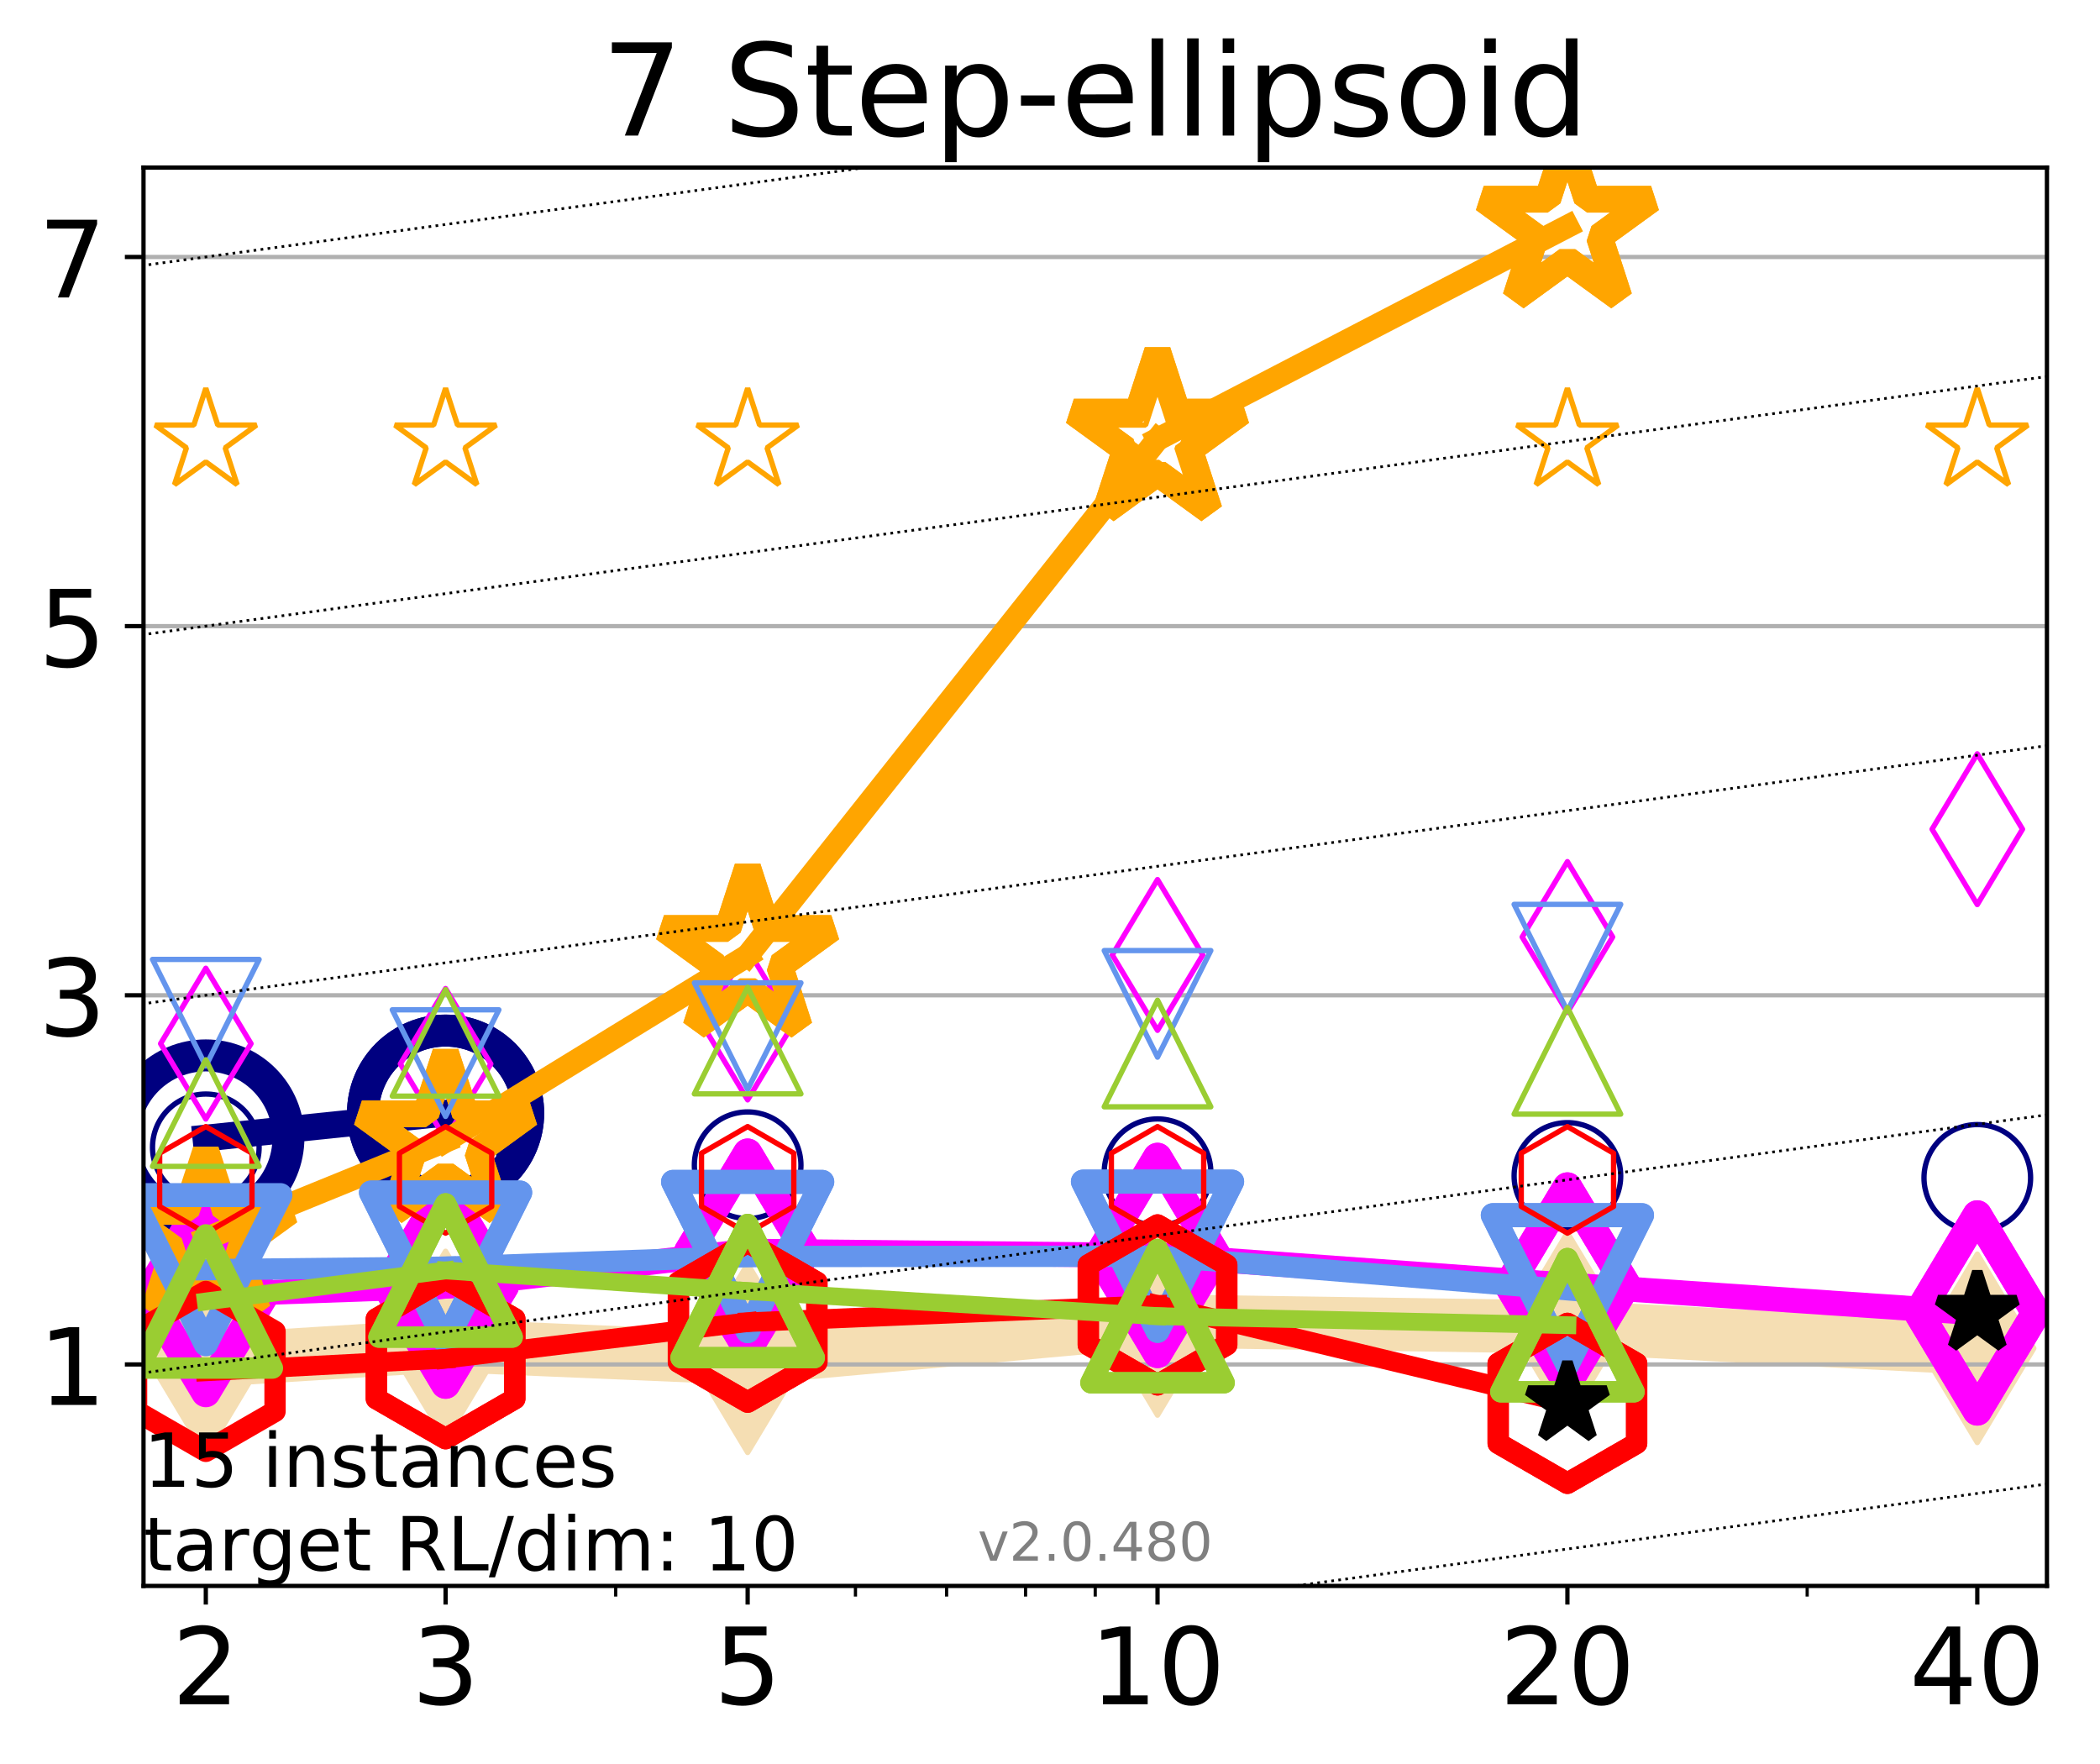 <?xml version="1.0" encoding="utf-8" standalone="no"?>
<!DOCTYPE svg PUBLIC "-//W3C//DTD SVG 1.1//EN"
  "http://www.w3.org/Graphics/SVG/1.1/DTD/svg11.dtd">
<!-- Created with matplotlib (http://matplotlib.org/) -->
<svg height="331pt" version="1.1" viewBox="0 0 394 331" width="394pt" xmlns="http://www.w3.org/2000/svg" xmlns:xlink="http://www.w3.org/1999/xlink">
 <defs>
  <style type="text/css">
*{stroke-linecap:butt;stroke-linejoin:round;}
  </style>
 </defs>
 <g id="figure_1">
  <g id="patch_1">
   <path d="M 0 331.104 
L 394.745 331.104 
L 394.745 0 
L 0 0 
z
" style="fill:#ffffff;"/>
  </g>
  <g id="axes_1">
   <g id="patch_2">
    <path d="M 26.925 297.548 
L 384.045 297.548 
L 384.045 31.436 
L 26.925 31.436 
z
" style="fill:#ffffff;"/>
   </g>
   <g id="line2d_1">
    <path clip-path="url(#p81e23d739d)" d="M 38.614 255.258 
L 83.599 252.437 
L 140.273 254.835 
L 217.174 247.836 
L 294.076 248.971 
L 370.977 252.971 
" style="fill:none;stroke:#f5deb3;stroke-linecap:square;stroke-width:10;"/>
    <defs>
     <path d="M -0 17.678 
L 10.607 0 
L 0 -17.678 
L -10.607 -0 
z
" id="mc9dc0ecfc2" style="stroke:#f5deb3;stroke-linejoin:miter;"/>
    </defs>
    <g clip-path="url(#p81e23d739d)">
     <use style="fill:#f5deb3;stroke:#f5deb3;stroke-linejoin:miter;" x="38.614" xlink:href="#mc9dc0ecfc2" y="255.258"/>
     <use style="fill:#f5deb3;stroke:#f5deb3;stroke-linejoin:miter;" x="83.599" xlink:href="#mc9dc0ecfc2" y="252.437"/>
     <use style="fill:#f5deb3;stroke:#f5deb3;stroke-linejoin:miter;" x="140.273" xlink:href="#mc9dc0ecfc2" y="254.835"/>
     <use style="fill:#f5deb3;stroke:#f5deb3;stroke-linejoin:miter;" x="217.174" xlink:href="#mc9dc0ecfc2" y="247.836"/>
     <use style="fill:#f5deb3;stroke:#f5deb3;stroke-linejoin:miter;" x="294.076" xlink:href="#mc9dc0ecfc2" y="248.971"/>
     <use style="fill:#f5deb3;stroke:#f5deb3;stroke-linejoin:miter;" x="370.977" xlink:href="#mc9dc0ecfc2" y="252.971"/>
    </g>
   </g>
   <g id="matplotlib.axis_1">
    <g id="xtick_1">
     <g id="line2d_2">
      <defs>
       <path d="M 0 0 
L 0 3.5 
" id="me075f40a88" style="stroke:#000000;stroke-width:0.8;"/>
      </defs>
      <g>
       <use style="stroke:#000000;stroke-width:0.8;" x="38.614" xlink:href="#me075f40a88" y="297.548"/>
      </g>
     </g>
     <g id="text_1">
      <!-- 2 -->
      <defs>
       <path d="M 19.188 8.297 
L 53.609 8.297 
L 53.609 0 
L 7.328 0 
L 7.328 8.297 
Q 12.938 14.109 22.625 23.891 
Q 32.328 33.688 34.812 36.531 
Q 39.547 41.844 41.422 45.531 
Q 43.312 49.219 43.312 52.781 
Q 43.312 58.594 39.234 62.25 
Q 35.156 65.922 28.609 65.922 
Q 23.969 65.922 18.812 64.312 
Q 13.672 62.703 7.812 59.422 
L 7.812 69.391 
Q 13.766 71.781 18.938 73 
Q 24.125 74.219 28.422 74.219 
Q 39.75 74.219 46.484 68.547 
Q 53.219 62.891 53.219 53.422 
Q 53.219 48.922 51.531 44.891 
Q 49.859 40.875 45.406 35.406 
Q 44.188 33.984 37.641 27.219 
Q 31.109 20.453 19.188 8.297 
z
" id="DejaVuSans-32"/>
      </defs>
      <g transform="translate(32.252 319.745)scale(0.2 -0.2)">
       <use xlink:href="#DejaVuSans-32"/>
      </g>
     </g>
    </g>
    <g id="xtick_2">
     <g id="line2d_3">
      <g>
       <use style="stroke:#000000;stroke-width:0.8;" x="83.599" xlink:href="#me075f40a88" y="297.548"/>
      </g>
     </g>
     <g id="text_2">
      <!-- 3 -->
      <defs>
       <path d="M 40.578 39.312 
Q 47.656 37.797 51.625 33 
Q 55.609 28.219 55.609 21.188 
Q 55.609 10.406 48.188 4.484 
Q 40.766 -1.422 27.094 -1.422 
Q 22.516 -1.422 17.656 -0.516 
Q 12.797 0.391 7.625 2.203 
L 7.625 11.719 
Q 11.719 9.328 16.594 8.109 
Q 21.484 6.891 26.812 6.891 
Q 36.078 6.891 40.938 10.547 
Q 45.797 14.203 45.797 21.188 
Q 45.797 27.641 41.281 31.266 
Q 36.766 34.906 28.719 34.906 
L 20.219 34.906 
L 20.219 43.016 
L 29.109 43.016 
Q 36.375 43.016 40.234 45.922 
Q 44.094 48.828 44.094 54.297 
Q 44.094 59.906 40.109 62.906 
Q 36.141 65.922 28.719 65.922 
Q 24.656 65.922 20.016 65.031 
Q 15.375 64.156 9.812 62.312 
L 9.812 71.094 
Q 15.438 72.656 20.344 73.438 
Q 25.25 74.219 29.594 74.219 
Q 40.828 74.219 47.359 69.109 
Q 53.906 64.016 53.906 55.328 
Q 53.906 49.266 50.438 45.094 
Q 46.969 40.922 40.578 39.312 
z
" id="DejaVuSans-33"/>
      </defs>
      <g transform="translate(77.236 319.745)scale(0.2 -0.2)">
       <use xlink:href="#DejaVuSans-33"/>
      </g>
     </g>
    </g>
    <g id="xtick_3">
     <g id="line2d_4">
      <g>
       <use style="stroke:#000000;stroke-width:0.8;" x="140.273" xlink:href="#me075f40a88" y="297.548"/>
      </g>
     </g>
     <g id="text_3">
      <!-- 5 -->
      <defs>
       <path d="M 10.797 72.906 
L 49.516 72.906 
L 49.516 64.594 
L 19.828 64.594 
L 19.828 46.734 
Q 21.969 47.469 24.109 47.828 
Q 26.266 48.188 28.422 48.188 
Q 40.625 48.188 47.75 41.5 
Q 54.891 34.812 54.891 23.391 
Q 54.891 11.625 47.562 5.094 
Q 40.234 -1.422 26.906 -1.422 
Q 22.312 -1.422 17.547 -0.641 
Q 12.797 0.141 7.719 1.703 
L 7.719 11.625 
Q 12.109 9.234 16.797 8.062 
Q 21.484 6.891 26.703 6.891 
Q 35.156 6.891 40.078 11.328 
Q 45.016 15.766 45.016 23.391 
Q 45.016 31 40.078 35.438 
Q 35.156 39.891 26.703 39.891 
Q 22.75 39.891 18.812 39.016 
Q 14.891 38.141 10.797 36.281 
z
" id="DejaVuSans-35"/>
      </defs>
      <g transform="translate(133.91 319.745)scale(0.2 -0.2)">
       <use xlink:href="#DejaVuSans-35"/>
      </g>
     </g>
    </g>
    <g id="xtick_4">
     <g id="line2d_5">
      <g>
       <use style="stroke:#000000;stroke-width:0.8;" x="217.174" xlink:href="#me075f40a88" y="297.548"/>
      </g>
     </g>
     <g id="text_4">
      <!-- 10 -->
      <defs>
       <path d="M 12.406 8.297 
L 28.516 8.297 
L 28.516 63.922 
L 10.984 60.406 
L 10.984 69.391 
L 28.422 72.906 
L 38.281 72.906 
L 38.281 8.297 
L 54.391 8.297 
L 54.391 0 
L 12.406 0 
z
" id="DejaVuSans-31"/>
       <path d="M 31.781 66.406 
Q 24.172 66.406 20.328 58.906 
Q 16.5 51.422 16.5 36.375 
Q 16.5 21.391 20.328 13.891 
Q 24.172 6.391 31.781 6.391 
Q 39.453 6.391 43.281 13.891 
Q 47.125 21.391 47.125 36.375 
Q 47.125 51.422 43.281 58.906 
Q 39.453 66.406 31.781 66.406 
z
M 31.781 74.219 
Q 44.047 74.219 50.516 64.516 
Q 56.984 54.828 56.984 36.375 
Q 56.984 17.969 50.516 8.266 
Q 44.047 -1.422 31.781 -1.422 
Q 19.531 -1.422 13.062 8.266 
Q 6.594 17.969 6.594 36.375 
Q 6.594 54.828 13.062 64.516 
Q 19.531 74.219 31.781 74.219 
z
" id="DejaVuSans-30"/>
      </defs>
      <g transform="translate(204.449 319.745)scale(0.2 -0.2)">
       <use xlink:href="#DejaVuSans-31"/>
       <use x="63.623" xlink:href="#DejaVuSans-30"/>
      </g>
     </g>
    </g>
    <g id="xtick_5">
     <g id="line2d_6">
      <g>
       <use style="stroke:#000000;stroke-width:0.8;" x="294.076" xlink:href="#me075f40a88" y="297.548"/>
      </g>
     </g>
     <g id="text_5">
      <!-- 20 -->
      <g transform="translate(281.351 319.745)scale(0.2 -0.2)">
       <use xlink:href="#DejaVuSans-32"/>
       <use x="63.623" xlink:href="#DejaVuSans-30"/>
      </g>
     </g>
    </g>
    <g id="xtick_6">
     <g id="line2d_7">
      <g>
       <use style="stroke:#000000;stroke-width:0.8;" x="370.977" xlink:href="#me075f40a88" y="297.548"/>
      </g>
     </g>
     <g id="text_6">
      <!-- 40 -->
      <defs>
       <path d="M 37.797 64.312 
L 12.891 25.391 
L 37.797 25.391 
z
M 35.203 72.906 
L 47.609 72.906 
L 47.609 25.391 
L 58.016 25.391 
L 58.016 17.188 
L 47.609 17.188 
L 47.609 0 
L 37.797 0 
L 37.797 17.188 
L 4.891 17.188 
L 4.891 26.703 
z
" id="DejaVuSans-34"/>
      </defs>
      <g transform="translate(358.252 319.745)scale(0.2 -0.2)">
       <use xlink:href="#DejaVuSans-34"/>
       <use x="63.623" xlink:href="#DejaVuSans-30"/>
      </g>
     </g>
    </g>
    <g id="xtick_7">
     <g id="line2d_8">
      <defs>
       <path d="M 0 0 
L 0 2 
" id="mb5c02cbd54" style="stroke:#000000;stroke-width:0.6;"/>
      </defs>
      <g>
       <use style="stroke:#000000;stroke-width:0.6;" x="38.614" xlink:href="#mb5c02cbd54" y="297.548"/>
      </g>
     </g>
    </g>
    <g id="xtick_8">
     <g id="line2d_9">
      <g>
       <use style="stroke:#000000;stroke-width:0.6;" x="83.599" xlink:href="#mb5c02cbd54" y="297.548"/>
      </g>
     </g>
    </g>
    <g id="xtick_9">
     <g id="line2d_10">
      <g>
       <use style="stroke:#000000;stroke-width:0.6;" x="115.516" xlink:href="#mb5c02cbd54" y="297.548"/>
      </g>
     </g>
    </g>
    <g id="xtick_10">
     <g id="line2d_11">
      <g>
       <use style="stroke:#000000;stroke-width:0.6;" x="140.273" xlink:href="#mb5c02cbd54" y="297.548"/>
      </g>
     </g>
    </g>
    <g id="xtick_11">
     <g id="line2d_12">
      <g>
       <use style="stroke:#000000;stroke-width:0.6;" x="160.5" xlink:href="#mb5c02cbd54" y="297.548"/>
      </g>
     </g>
    </g>
    <g id="xtick_12">
     <g id="line2d_13">
      <g>
       <use style="stroke:#000000;stroke-width:0.6;" x="177.603" xlink:href="#mb5c02cbd54" y="297.548"/>
      </g>
     </g>
    </g>
    <g id="xtick_13">
     <g id="line2d_14">
      <g>
       <use style="stroke:#000000;stroke-width:0.6;" x="192.417" xlink:href="#mb5c02cbd54" y="297.548"/>
      </g>
     </g>
    </g>
    <g id="xtick_14">
     <g id="line2d_15">
      <g>
       <use style="stroke:#000000;stroke-width:0.6;" x="205.485" xlink:href="#mb5c02cbd54" y="297.548"/>
      </g>
     </g>
    </g>
    <g id="xtick_15">
     <g id="line2d_16">
      <g>
       <use style="stroke:#000000;stroke-width:0.6;" x="294.076" xlink:href="#mb5c02cbd54" y="297.548"/>
      </g>
     </g>
    </g>
    <g id="xtick_16">
     <g id="line2d_17">
      <g>
       <use style="stroke:#000000;stroke-width:0.6;" x="339.06" xlink:href="#mb5c02cbd54" y="297.548"/>
      </g>
     </g>
    </g>
    <g id="xtick_17">
     <g id="line2d_18">
      <g>
       <use style="stroke:#000000;stroke-width:0.6;" x="370.977" xlink:href="#mb5c02cbd54" y="297.548"/>
      </g>
     </g>
    </g>
   </g>
   <g id="matplotlib.axis_2">
    <g id="ytick_1">
     <g id="line2d_19">
      <path clip-path="url(#p81e23d739d)" d="M 26.925 255.992 
L 384.045 255.992 
" style="fill:none;stroke:#b0b0b0;stroke-linecap:square;stroke-width:0.8;"/>
     </g>
     <g id="line2d_20">
      <defs>
       <path d="M 0 0 
L -3.5 0 
" id="me465068700" style="stroke:#000000;stroke-width:0.8;"/>
      </defs>
      <g>
       <use style="stroke:#000000;stroke-width:0.8;" x="26.925" xlink:href="#me465068700" y="255.992"/>
      </g>
     </g>
     <g id="text_7">
      <!-- 1 -->
      <g transform="translate(7.2 263.591)scale(0.2 -0.2)">
       <use xlink:href="#DejaVuSans-31"/>
      </g>
     </g>
    </g>
    <g id="ytick_2">
     <g id="line2d_21">
      <path clip-path="url(#p81e23d739d)" d="M 26.925 186.732 
L 384.045 186.732 
" style="fill:none;stroke:#b0b0b0;stroke-linecap:square;stroke-width:0.8;"/>
     </g>
     <g id="line2d_22">
      <g>
       <use style="stroke:#000000;stroke-width:0.8;" x="26.925" xlink:href="#me465068700" y="186.732"/>
      </g>
     </g>
     <g id="text_8">
      <!-- 3 -->
      <g transform="translate(7.2 194.331)scale(0.2 -0.2)">
       <use xlink:href="#DejaVuSans-33"/>
      </g>
     </g>
    </g>
    <g id="ytick_3">
     <g id="line2d_23">
      <path clip-path="url(#p81e23d739d)" d="M 26.925 117.472 
L 384.045 117.472 
" style="fill:none;stroke:#b0b0b0;stroke-linecap:square;stroke-width:0.8;"/>
     </g>
     <g id="line2d_24">
      <g>
       <use style="stroke:#000000;stroke-width:0.8;" x="26.925" xlink:href="#me465068700" y="117.472"/>
      </g>
     </g>
     <g id="text_9">
      <!-- 5 -->
      <g transform="translate(7.2 125.071)scale(0.2 -0.2)">
       <use xlink:href="#DejaVuSans-35"/>
      </g>
     </g>
    </g>
    <g id="ytick_4">
     <g id="line2d_25">
      <path clip-path="url(#p81e23d739d)" d="M 26.925 48.212 
L 384.045 48.212 
" style="fill:none;stroke:#b0b0b0;stroke-linecap:square;stroke-width:0.8;"/>
     </g>
     <g id="line2d_26">
      <g>
       <use style="stroke:#000000;stroke-width:0.8;" x="26.925" xlink:href="#me465068700" y="48.212"/>
      </g>
     </g>
     <g id="text_10">
      <!-- 7 -->
      <defs>
       <path d="M 8.203 72.906 
L 55.078 72.906 
L 55.078 68.703 
L 28.609 0 
L 18.312 0 
L 43.219 64.594 
L 8.203 64.594 
z
" id="DejaVuSans-37"/>
      </defs>
      <g transform="translate(7.2 55.811)scale(0.2 -0.2)">
       <use xlink:href="#DejaVuSans-37"/>
      </g>
     </g>
    </g>
   </g>
   <g id="line2d_27">
    <path clip-path="url(#p81e23d739d)" d="M 38.614 213.515 
L 83.599 208.857 
" style="fill:none;stroke:#000080;stroke-linecap:square;stroke-width:5;"/>
    <defs>
     <path d="M 0 15.5 
C 4.111 15.5 8.053 13.867 10.96 10.96 
C 13.867 8.053 15.5 4.111 15.5 0 
C 15.5 -4.111 13.867 -8.053 10.96 -10.96 
C 8.053 -13.867 4.111 -15.5 0 -15.5 
C -4.111 -15.5 -8.053 -13.867 -10.96 -10.96 
C -13.867 -8.053 -15.5 -4.111 -15.5 0 
C -15.5 4.111 -13.867 8.053 -10.96 10.96 
C -8.053 13.867 -4.111 15.5 0 15.5 
z
" id="m5c53dce0b3" style="stroke:#000080;stroke-width:6;"/>
    </defs>
    <g clip-path="url(#p81e23d739d)">
     <use style="fill:none;stroke:#000080;stroke-width:6;" x="38.614" xlink:href="#m5c53dce0b3" y="213.515"/>
     <use style="fill:none;stroke:#000080;stroke-width:6;" x="83.599" xlink:href="#m5c53dce0b3" y="208.857"/>
    </g>
   </g>
   <g id="line2d_28">
    <path clip-path="url(#p81e23d739d)" d="M 83.599 208.857 
" style="fill:none;stroke:#000080;stroke-linecap:square;stroke-width:5;"/>
    <g clip-path="url(#p81e23d739d)">
     <use style="fill:none;stroke:#000080;stroke-width:6;" x="83.599" xlink:href="#m5c53dce0b3" y="208.857"/>
    </g>
   </g>
   <g id="line2d_29"/>
   <g id="line2d_30">
    <defs>
     <path d="M 0 10 
C 2.652 10 5.196 8.946 7.071 7.071 
C 8.946 5.196 10 2.652 10 0 
C 10 -2.652 8.946 -5.196 7.071 -7.071 
C 5.196 -8.946 2.652 -10 0 -10 
C -2.652 -10 -5.196 -8.946 -7.071 -7.071 
C -8.946 -5.196 -10 -2.652 -10 0 
C -10 2.652 -8.946 5.196 -7.071 7.071 
C -5.196 8.946 -2.652 10 0 10 
z
" id="mb004b53ef1" style="stroke:#000080;"/>
    </defs>
    <g clip-path="url(#p81e23d739d)">
     <use style="fill:none;stroke:#000080;" x="38.614" xlink:href="#mb004b53ef1" y="215.264"/>
     <use style="fill:none;stroke:#000080;" x="83.599" xlink:href="#mb004b53ef1" y="217.036"/>
     <use style="fill:none;stroke:#000080;" x="140.273" xlink:href="#mb004b53ef1" y="218.62"/>
     <use style="fill:none;stroke:#000080;" x="217.174" xlink:href="#mb004b53ef1" y="219.929"/>
     <use style="fill:none;stroke:#000080;" x="294.076" xlink:href="#mb004b53ef1" y="220.628"/>
     <use style="fill:none;stroke:#000080;" x="370.977" xlink:href="#mb004b53ef1" y="220.991"/>
    </g>
   </g>
   <g id="line2d_31">
    <path clip-path="url(#p81e23d739d)" d="M 38.614 242.888 
L 83.599 241.304 
" style="fill:none;stroke:#ff00ff;stroke-linecap:square;stroke-width:4.667;"/>
    <defs>
     <path d="M -0 18.385 
L 11.031 0 
L 0 -18.385 
L -11.031 -0 
z
" id="m8f44d3359c" style="stroke:#ff00ff;stroke-linejoin:miter;stroke-width:5.5;"/>
    </defs>
    <g clip-path="url(#p81e23d739d)">
     <use style="fill:none;stroke:#ff00ff;stroke-linejoin:miter;stroke-width:5.5;" x="38.614" xlink:href="#m8f44d3359c" y="242.888"/>
     <use style="fill:none;stroke:#ff00ff;stroke-linejoin:miter;stroke-width:5.5;" x="83.599" xlink:href="#m8f44d3359c" y="241.304"/>
    </g>
   </g>
   <g id="line2d_32">
    <path clip-path="url(#p81e23d739d)" d="M 83.599 241.304 
L 140.273 234.742 
" style="fill:none;stroke:#ff00ff;stroke-linecap:square;stroke-width:4.667;"/>
    <g clip-path="url(#p81e23d739d)">
     <use style="fill:none;stroke:#ff00ff;stroke-linejoin:miter;stroke-width:5.5;" x="83.599" xlink:href="#m8f44d3359c" y="241.304"/>
     <use style="fill:none;stroke:#ff00ff;stroke-linejoin:miter;stroke-width:5.5;" x="140.273" xlink:href="#m8f44d3359c" y="234.742"/>
    </g>
   </g>
   <g id="line2d_33">
    <path clip-path="url(#p81e23d739d)" d="M 140.273 234.742 
L 217.174 235.542 
" style="fill:none;stroke:#ff00ff;stroke-linecap:square;stroke-width:4.667;"/>
    <g clip-path="url(#p81e23d739d)">
     <use style="fill:none;stroke:#ff00ff;stroke-linejoin:miter;stroke-width:5.5;" x="140.273" xlink:href="#m8f44d3359c" y="234.742"/>
     <use style="fill:none;stroke:#ff00ff;stroke-linejoin:miter;stroke-width:5.5;" x="217.174" xlink:href="#m8f44d3359c" y="235.542"/>
    </g>
   </g>
   <g id="line2d_34">
    <path clip-path="url(#p81e23d739d)" d="M 217.174 235.542 
L 294.076 241.091 
" style="fill:none;stroke:#ff00ff;stroke-linecap:square;stroke-width:4.667;"/>
    <g clip-path="url(#p81e23d739d)">
     <use style="fill:none;stroke:#ff00ff;stroke-linejoin:miter;stroke-width:5.5;" x="217.174" xlink:href="#m8f44d3359c" y="235.542"/>
     <use style="fill:none;stroke:#ff00ff;stroke-linejoin:miter;stroke-width:5.5;" x="294.076" xlink:href="#m8f44d3359c" y="241.091"/>
    </g>
   </g>
   <g id="line2d_35">
    <path clip-path="url(#p81e23d739d)" d="M 294.076 241.091 
L 370.977 246.334 
" style="fill:none;stroke:#ff00ff;stroke-linecap:square;stroke-width:4.667;"/>
    <g clip-path="url(#p81e23d739d)">
     <use style="fill:none;stroke:#ff00ff;stroke-linejoin:miter;stroke-width:5.5;" x="294.076" xlink:href="#m8f44d3359c" y="241.091"/>
     <use style="fill:none;stroke:#ff00ff;stroke-linejoin:miter;stroke-width:5.5;" x="370.977" xlink:href="#m8f44d3359c" y="246.334"/>
    </g>
   </g>
   <g id="line2d_36">
    <path clip-path="url(#p81e23d739d)" d="M 370.977 246.334 
" style="fill:none;stroke:#ff00ff;stroke-linecap:square;stroke-width:4.667;"/>
    <g clip-path="url(#p81e23d739d)">
     <use style="fill:none;stroke:#ff00ff;stroke-linejoin:miter;stroke-width:5.5;" x="370.977" xlink:href="#m8f44d3359c" y="246.334"/>
    </g>
   </g>
   <g id="line2d_37"/>
   <g id="line2d_38">
    <defs>
     <path d="M -0 14.142 
L 8.485 0 
L -0 -14.142 
L -8.485 -0 
z
" id="mdcab254f1d" style="stroke:#ff00ff;stroke-linejoin:miter;"/>
    </defs>
    <g clip-path="url(#p81e23d739d)">
     <use style="fill:none;stroke:#ff00ff;stroke-linejoin:miter;" x="38.614" xlink:href="#mdcab254f1d" y="195.806"/>
     <use style="fill:none;stroke:#ff00ff;stroke-linejoin:miter;" x="83.599" xlink:href="#mdcab254f1d" y="199.613"/>
     <use style="fill:none;stroke:#ff00ff;stroke-linejoin:miter;" x="140.273" xlink:href="#mdcab254f1d" y="192.217"/>
     <use style="fill:none;stroke:#ff00ff;stroke-linejoin:miter;" x="217.174" xlink:href="#mdcab254f1d" y="179.168"/>
     <use style="fill:none;stroke:#ff00ff;stroke-linejoin:miter;" x="294.076" xlink:href="#mdcab254f1d" y="175.803"/>
     <use style="fill:none;stroke:#ff00ff;stroke-linejoin:miter;" x="370.977" xlink:href="#mdcab254f1d" y="155.574"/>
    </g>
   </g>
   <g id="line2d_39">
    <path clip-path="url(#p81e23d739d)" d="M 38.614 232.401 
L 83.599 214.074 
" style="fill:none;stroke:#ffa500;stroke-linecap:square;stroke-width:4.333;"/>
    <defs>
     <path d="M 0 -16.5 
L -3.704 -5.099 
L -15.692 -5.099 
L -5.994 1.948 
L -9.698 13.349 
L -0 6.302 
L 9.698 13.349 
L 5.994 1.948 
L 15.692 -5.099 
L 3.704 -5.099 
z
" id="mddc66cae43" style="stroke:#ffa500;stroke-linejoin:bevel;stroke-width:5;"/>
    </defs>
    <g clip-path="url(#p81e23d739d)">
     <use style="fill:none;stroke:#ffa500;stroke-linejoin:bevel;stroke-width:5;" x="38.614" xlink:href="#mddc66cae43" y="232.401"/>
     <use style="fill:none;stroke:#ffa500;stroke-linejoin:bevel;stroke-width:5;" x="83.599" xlink:href="#mddc66cae43" y="214.074"/>
    </g>
   </g>
   <g id="line2d_40">
    <path clip-path="url(#p81e23d739d)" d="M 83.599 214.074 
L 140.273 179.297 
" style="fill:none;stroke:#ffa500;stroke-linecap:square;stroke-width:4.333;"/>
    <g clip-path="url(#p81e23d739d)">
     <use style="fill:none;stroke:#ffa500;stroke-linejoin:bevel;stroke-width:5;" x="83.599" xlink:href="#mddc66cae43" y="214.074"/>
     <use style="fill:none;stroke:#ffa500;stroke-linejoin:bevel;stroke-width:5;" x="140.273" xlink:href="#mddc66cae43" y="179.297"/>
    </g>
   </g>
   <g id="line2d_41">
    <path clip-path="url(#p81e23d739d)" d="M 140.273 179.297 
L 217.174 82.415 
" style="fill:none;stroke:#ffa500;stroke-linecap:square;stroke-width:4.333;"/>
    <g clip-path="url(#p81e23d739d)">
     <use style="fill:none;stroke:#ffa500;stroke-linejoin:bevel;stroke-width:5;" x="140.273" xlink:href="#mddc66cae43" y="179.297"/>
     <use style="fill:none;stroke:#ffa500;stroke-linejoin:bevel;stroke-width:5;" x="217.174" xlink:href="#mddc66cae43" y="82.415"/>
    </g>
   </g>
   <g id="line2d_42">
    <path clip-path="url(#p81e23d739d)" d="M 217.174 82.415 
L 294.076 42.477 
" style="fill:none;stroke:#ffa500;stroke-linecap:square;stroke-width:4.333;"/>
    <g clip-path="url(#p81e23d739d)">
     <use style="fill:none;stroke:#ffa500;stroke-linejoin:bevel;stroke-width:5;" x="217.174" xlink:href="#mddc66cae43" y="82.415"/>
     <use style="fill:none;stroke:#ffa500;stroke-linejoin:bevel;stroke-width:5;" x="294.076" xlink:href="#mddc66cae43" y="42.477"/>
    </g>
   </g>
   <g id="line2d_43">
    <path clip-path="url(#p81e23d739d)" d="M 294.076 42.477 
" style="fill:none;stroke:#ffa500;stroke-linecap:square;stroke-width:4.333;"/>
    <g clip-path="url(#p81e23d739d)">
     <use style="fill:none;stroke:#ffa500;stroke-linejoin:bevel;stroke-width:5;" x="294.076" xlink:href="#mddc66cae43" y="42.477"/>
    </g>
   </g>
   <g id="line2d_44"/>
   <g id="line2d_45">
    <defs>
     <path d="M 0 -10 
L -2.245 -3.09 
L -9.511 -3.09 
L -3.633 1.18 
L -5.878 8.09 
L -0 3.82 
L 5.878 8.09 
L 3.633 1.18 
L 9.511 -3.09 
L 2.245 -3.09 
z
" id="m3775127b8e" style="stroke:#ffa500;stroke-linejoin:bevel;"/>
    </defs>
    <g clip-path="url(#p81e23d739d)">
     <use style="fill:none;stroke:#ffa500;stroke-linejoin:bevel;" x="38.614" xlink:href="#m3775127b8e" y="82.842"/>
     <use style="fill:none;stroke:#ffa500;stroke-linejoin:bevel;" x="83.599" xlink:href="#m3775127b8e" y="82.842"/>
     <use style="fill:none;stroke:#ffa500;stroke-linejoin:bevel;" x="140.273" xlink:href="#m3775127b8e" y="82.842"/>
     <use style="fill:none;stroke:#ffa500;stroke-linejoin:bevel;" x="217.174" xlink:href="#m3775127b8e" y="82.842"/>
     <use style="fill:none;stroke:#ffa500;stroke-linejoin:bevel;" x="294.076" xlink:href="#m3775127b8e" y="82.842"/>
     <use style="fill:none;stroke:#ffa500;stroke-linejoin:bevel;" x="370.977" xlink:href="#m3775127b8e" y="82.842"/>
    </g>
   </g>
   <g id="line2d_46">
    <path clip-path="url(#p81e23d739d)" d="M 38.614 238.22 
L 83.599 237.745 
" style="fill:none;stroke:#6495ed;stroke-linecap:square;stroke-width:4;"/>
    <defs>
     <path d="M -0 14 
L 14 -14 
L -14 -14 
z
" id="m1320ef5a66" style="stroke:#6495ed;stroke-linejoin:miter;stroke-width:4.5;"/>
    </defs>
    <g clip-path="url(#p81e23d739d)">
     <use style="fill:none;stroke:#6495ed;stroke-linejoin:miter;stroke-width:4.5;" x="38.614" xlink:href="#m1320ef5a66" y="238.22"/>
     <use style="fill:none;stroke:#6495ed;stroke-linejoin:miter;stroke-width:4.5;" x="83.599" xlink:href="#m1320ef5a66" y="237.745"/>
    </g>
   </g>
   <g id="line2d_47">
    <path clip-path="url(#p81e23d739d)" d="M 83.599 237.745 
L 140.273 235.741 
" style="fill:none;stroke:#6495ed;stroke-linecap:square;stroke-width:4;"/>
    <g clip-path="url(#p81e23d739d)">
     <use style="fill:none;stroke:#6495ed;stroke-linejoin:miter;stroke-width:4.5;" x="83.599" xlink:href="#m1320ef5a66" y="237.745"/>
     <use style="fill:none;stroke:#6495ed;stroke-linejoin:miter;stroke-width:4.5;" x="140.273" xlink:href="#m1320ef5a66" y="235.741"/>
    </g>
   </g>
   <g id="line2d_48">
    <path clip-path="url(#p81e23d739d)" d="M 140.273 235.741 
L 217.174 235.697 
" style="fill:none;stroke:#6495ed;stroke-linecap:square;stroke-width:4;"/>
    <g clip-path="url(#p81e23d739d)">
     <use style="fill:none;stroke:#6495ed;stroke-linejoin:miter;stroke-width:4.5;" x="140.273" xlink:href="#m1320ef5a66" y="235.741"/>
     <use style="fill:none;stroke:#6495ed;stroke-linejoin:miter;stroke-width:4.5;" x="217.174" xlink:href="#m1320ef5a66" y="235.697"/>
    </g>
   </g>
   <g id="line2d_49">
    <path clip-path="url(#p81e23d739d)" d="M 217.174 235.697 
L 294.076 241.989 
" style="fill:none;stroke:#6495ed;stroke-linecap:square;stroke-width:4;"/>
    <g clip-path="url(#p81e23d739d)">
     <use style="fill:none;stroke:#6495ed;stroke-linejoin:miter;stroke-width:4.5;" x="217.174" xlink:href="#m1320ef5a66" y="235.697"/>
     <use style="fill:none;stroke:#6495ed;stroke-linejoin:miter;stroke-width:4.5;" x="294.076" xlink:href="#m1320ef5a66" y="241.989"/>
    </g>
   </g>
   <g id="line2d_50">
    <path clip-path="url(#p81e23d739d)" d="M 294.076 241.989 
" style="fill:none;stroke:#6495ed;stroke-linecap:square;stroke-width:4;"/>
    <g clip-path="url(#p81e23d739d)">
     <use style="fill:none;stroke:#6495ed;stroke-linejoin:miter;stroke-width:4.5;" x="294.076" xlink:href="#m1320ef5a66" y="241.989"/>
    </g>
   </g>
   <g id="line2d_51"/>
   <g id="line2d_52">
    <defs>
     <path d="M -0 10 
L 10 -10 
L -10 -10 
z
" id="m9bf5cd7a90" style="stroke:#6495ed;stroke-linejoin:miter;"/>
    </defs>
    <g clip-path="url(#p81e23d739d)">
     <use style="fill:none;stroke:#6495ed;stroke-linejoin:miter;" x="38.614" xlink:href="#m9bf5cd7a90" y="190.004"/>
     <use style="fill:none;stroke:#6495ed;stroke-linejoin:miter;" x="83.599" xlink:href="#m9bf5cd7a90" y="199.46"/>
     <use style="fill:none;stroke:#6495ed;stroke-linejoin:miter;" x="140.273" xlink:href="#m9bf5cd7a90" y="194.4"/>
     <use style="fill:none;stroke:#6495ed;stroke-linejoin:miter;" x="217.174" xlink:href="#m9bf5cd7a90" y="188.345"/>
     <use style="fill:none;stroke:#6495ed;stroke-linejoin:miter;" x="294.076" xlink:href="#m9bf5cd7a90" y="179.68"/>
    </g>
   </g>
   <g id="line2d_53">
    <path clip-path="url(#p81e23d739d)" d="M 38.614 257.301 
L 83.599 254.928 
" style="fill:none;stroke:#ff0000;stroke-linecap:square;stroke-width:3.667;"/>
    <defs>
     <path d="M 0 -15 
L -12.99 -7.5 
L -12.99 7.5 
L -0 15 
L 12.99 7.5 
L 12.99 -7.5 
z
" id="m91c4c7dd38" style="stroke:#ff0000;stroke-linejoin:miter;stroke-width:4;"/>
    </defs>
    <g clip-path="url(#p81e23d739d)">
     <use style="fill:none;stroke:#ff0000;stroke-linejoin:miter;stroke-width:4;" x="38.614" xlink:href="#m91c4c7dd38" y="257.301"/>
     <use style="fill:none;stroke:#ff0000;stroke-linejoin:miter;stroke-width:4;" x="83.599" xlink:href="#m91c4c7dd38" y="254.928"/>
    </g>
   </g>
   <g id="line2d_54">
    <path clip-path="url(#p81e23d739d)" d="M 83.599 254.928 
L 140.273 248.071 
" style="fill:none;stroke:#ff0000;stroke-linecap:square;stroke-width:3.667;"/>
    <g clip-path="url(#p81e23d739d)">
     <use style="fill:none;stroke:#ff0000;stroke-linejoin:miter;stroke-width:4;" x="83.599" xlink:href="#m91c4c7dd38" y="254.928"/>
     <use style="fill:none;stroke:#ff0000;stroke-linejoin:miter;stroke-width:4;" x="140.273" xlink:href="#m91c4c7dd38" y="248.071"/>
    </g>
   </g>
   <g id="line2d_55">
    <path clip-path="url(#p81e23d739d)" d="M 140.273 248.071 
L 217.174 244.824 
" style="fill:none;stroke:#ff0000;stroke-linecap:square;stroke-width:3.667;"/>
    <g clip-path="url(#p81e23d739d)">
     <use style="fill:none;stroke:#ff0000;stroke-linejoin:miter;stroke-width:4;" x="140.273" xlink:href="#m91c4c7dd38" y="248.071"/>
     <use style="fill:none;stroke:#ff0000;stroke-linejoin:miter;stroke-width:4;" x="217.174" xlink:href="#m91c4c7dd38" y="244.824"/>
    </g>
   </g>
   <g id="line2d_56">
    <path clip-path="url(#p81e23d739d)" d="M 217.174 244.824 
L 294.076 263.295 
" style="fill:none;stroke:#ff0000;stroke-linecap:square;stroke-width:3.667;"/>
    <g clip-path="url(#p81e23d739d)">
     <use style="fill:none;stroke:#ff0000;stroke-linejoin:miter;stroke-width:4;" x="217.174" xlink:href="#m91c4c7dd38" y="244.824"/>
     <use style="fill:none;stroke:#ff0000;stroke-linejoin:miter;stroke-width:4;" x="294.076" xlink:href="#m91c4c7dd38" y="263.295"/>
    </g>
   </g>
   <g id="line2d_57">
    <path clip-path="url(#p81e23d739d)" d="M 294.076 263.295 
" style="fill:none;stroke:#ff0000;stroke-linecap:square;stroke-width:3.667;"/>
    <g clip-path="url(#p81e23d739d)">
     <use style="fill:none;stroke:#ff0000;stroke-linejoin:miter;stroke-width:4;" x="294.076" xlink:href="#m91c4c7dd38" y="263.295"/>
    </g>
   </g>
   <g id="line2d_58"/>
   <g id="line2d_59">
    <defs>
     <path d="M 0 -10 
L -8.66 -5 
L -8.66 5 
L -0 10 
L 8.66 5 
L 8.66 -5 
z
" id="m6ef09a40ea" style="stroke:#ff0000;stroke-linejoin:miter;"/>
    </defs>
    <g clip-path="url(#p81e23d739d)">
     <use style="fill:none;stroke:#ff0000;stroke-linejoin:miter;" x="38.614" xlink:href="#m6ef09a40ea" y="221.362"/>
     <use style="fill:none;stroke:#ff0000;stroke-linejoin:miter;" x="83.599" xlink:href="#m6ef09a40ea" y="221.362"/>
     <use style="fill:none;stroke:#ff0000;stroke-linejoin:miter;" x="140.273" xlink:href="#m6ef09a40ea" y="221.362"/>
     <use style="fill:none;stroke:#ff0000;stroke-linejoin:miter;" x="217.174" xlink:href="#m6ef09a40ea" y="221.362"/>
     <use style="fill:none;stroke:#ff0000;stroke-linejoin:miter;" x="294.076" xlink:href="#m6ef09a40ea" y="221.362"/>
    </g>
   </g>
   <g id="line2d_60">
    <path clip-path="url(#p81e23d739d)" d="M 38.614 244.18 
L 83.599 238.364 
" style="fill:none;stroke:#9acd32;stroke-linecap:square;stroke-width:3.333;"/>
    <defs>
     <path d="M 0 -12.5 
L -12.5 12.5 
L 12.5 12.5 
z
" id="mb3cb8f87f0" style="stroke:#9acd32;stroke-linejoin:miter;stroke-width:4;"/>
    </defs>
    <g clip-path="url(#p81e23d739d)">
     <use style="fill:none;stroke:#9acd32;stroke-linejoin:miter;stroke-width:4;" x="38.614" xlink:href="#mb3cb8f87f0" y="244.18"/>
     <use style="fill:none;stroke:#9acd32;stroke-linejoin:miter;stroke-width:4;" x="83.599" xlink:href="#mb3cb8f87f0" y="238.364"/>
    </g>
   </g>
   <g id="line2d_61">
    <path clip-path="url(#p81e23d739d)" d="M 83.599 238.364 
L 140.273 242.228 
" style="fill:none;stroke:#9acd32;stroke-linecap:square;stroke-width:3.333;"/>
    <g clip-path="url(#p81e23d739d)">
     <use style="fill:none;stroke:#9acd32;stroke-linejoin:miter;stroke-width:4;" x="83.599" xlink:href="#mb3cb8f87f0" y="238.364"/>
     <use style="fill:none;stroke:#9acd32;stroke-linejoin:miter;stroke-width:4;" x="140.273" xlink:href="#mb3cb8f87f0" y="242.228"/>
    </g>
   </g>
   <g id="line2d_62">
    <path clip-path="url(#p81e23d739d)" d="M 140.273 242.228 
L 217.174 246.931 
" style="fill:none;stroke:#9acd32;stroke-linecap:square;stroke-width:3.333;"/>
    <g clip-path="url(#p81e23d739d)">
     <use style="fill:none;stroke:#9acd32;stroke-linejoin:miter;stroke-width:4;" x="140.273" xlink:href="#mb3cb8f87f0" y="242.228"/>
     <use style="fill:none;stroke:#9acd32;stroke-linejoin:miter;stroke-width:4;" x="217.174" xlink:href="#mb3cb8f87f0" y="246.931"/>
    </g>
   </g>
   <g id="line2d_63">
    <path clip-path="url(#p81e23d739d)" d="M 217.174 246.931 
L 294.076 248.629 
" style="fill:none;stroke:#9acd32;stroke-linecap:square;stroke-width:3.333;"/>
    <g clip-path="url(#p81e23d739d)">
     <use style="fill:none;stroke:#9acd32;stroke-linejoin:miter;stroke-width:4;" x="217.174" xlink:href="#mb3cb8f87f0" y="246.931"/>
     <use style="fill:none;stroke:#9acd32;stroke-linejoin:miter;stroke-width:4;" x="294.076" xlink:href="#mb3cb8f87f0" y="248.629"/>
    </g>
   </g>
   <g id="line2d_64">
    <path clip-path="url(#p81e23d739d)" d="M 294.076 248.629 
" style="fill:none;stroke:#9acd32;stroke-linecap:square;stroke-width:3.333;"/>
    <g clip-path="url(#p81e23d739d)">
     <use style="fill:none;stroke:#9acd32;stroke-linejoin:miter;stroke-width:4;" x="294.076" xlink:href="#mb3cb8f87f0" y="248.629"/>
    </g>
   </g>
   <g id="line2d_65"/>
   <g id="line2d_66">
    <defs>
     <path d="M 0 -10 
L -10 10 
L 10 10 
z
" id="m7ae5c693b5" style="stroke:#9acd32;stroke-linejoin:miter;"/>
    </defs>
    <g clip-path="url(#p81e23d739d)">
     <use style="fill:none;stroke:#9acd32;stroke-linejoin:miter;" x="38.614" xlink:href="#m7ae5c693b5" y="208.836"/>
     <use style="fill:none;stroke:#9acd32;stroke-linejoin:miter;" x="83.599" xlink:href="#m7ae5c693b5" y="195.651"/>
     <use style="fill:none;stroke:#9acd32;stroke-linejoin:miter;" x="140.273" xlink:href="#m7ae5c693b5" y="195.234"/>
     <use style="fill:none;stroke:#9acd32;stroke-linejoin:miter;" x="217.174" xlink:href="#m7ae5c693b5" y="197.659"/>
     <use style="fill:none;stroke:#9acd32;stroke-linejoin:miter;" x="294.076" xlink:href="#m7ae5c693b5" y="199.032"/>
    </g>
   </g>
   <g id="line2d_67">
    <defs>
     <path d="M 0 -7.75 
L -1.74 -2.395 
L -7.371 -2.395 
L -2.815 0.915 
L -4.555 6.27 
L -0 2.96 
L 4.555 6.27 
L 2.815 0.915 
L 7.371 -2.395 
L 1.74 -2.395 
z
" id="ma1fe300eb8" style="stroke:#000000;stroke-linejoin:bevel;stroke-width:2;"/>
    </defs>
    <g clip-path="url(#p81e23d739d)">
     <use style="stroke:#000000;stroke-linejoin:bevel;stroke-width:2;" x="294.076" xlink:href="#ma1fe300eb8" y="263.295"/>
     <use style="stroke:#000000;stroke-linejoin:bevel;stroke-width:2;" x="370.977" xlink:href="#ma1fe300eb8" y="246.334"/>
    </g>
   </g>
   <g id="line2d_68">
    <path clip-path="url(#p81e23d739d)" d="M -1 330.622 
L 395.745 276.84 
" style="fill:none;stroke:#000000;stroke-dasharray:0.5,0.825;stroke-dashoffset:0;stroke-width:0.5;"/>
   </g>
   <g id="line2d_69">
    <path clip-path="url(#p81e23d739d)" d="M -1 261.362 
L 395.745 207.58 
" style="fill:none;stroke:#000000;stroke-dasharray:0.5,0.825;stroke-dashoffset:0;stroke-width:0.5;"/>
   </g>
   <g id="line2d_70">
    <path clip-path="url(#p81e23d739d)" d="M -1 192.102 
L 395.745 138.32 
" style="fill:none;stroke:#000000;stroke-dasharray:0.5,0.825;stroke-dashoffset:0;stroke-width:0.5;"/>
   </g>
   <g id="line2d_71">
    <path clip-path="url(#p81e23d739d)" d="M -1 122.842 
L 395.745 69.06 
" style="fill:none;stroke:#000000;stroke-dasharray:0.5,0.825;stroke-dashoffset:0;stroke-width:0.5;"/>
   </g>
   <g id="line2d_72">
    <path clip-path="url(#p81e23d739d)" d="M -1 53.582 
L 395.745 -0.2 
" style="fill:none;stroke:#000000;stroke-dasharray:0.5,0.825;stroke-dashoffset:0;stroke-width:0.5;"/>
   </g>
   <g id="patch_3">
    <path d="M 26.925 297.548 
L 26.925 31.436 
" style="fill:none;stroke:#000000;stroke-linecap:square;stroke-linejoin:miter;stroke-width:0.8;"/>
   </g>
   <g id="patch_4">
    <path d="M 384.045 297.548 
L 384.045 31.436 
" style="fill:none;stroke:#000000;stroke-linecap:square;stroke-linejoin:miter;stroke-width:0.8;"/>
   </g>
   <g id="patch_5">
    <path d="M 26.925 297.548 
L 384.045 297.548 
" style="fill:none;stroke:#000000;stroke-linecap:square;stroke-linejoin:miter;stroke-width:0.8;"/>
   </g>
   <g id="patch_6">
    <path d="M 26.925 31.436 
L 384.045 31.436 
" style="fill:none;stroke:#000000;stroke-linecap:square;stroke-linejoin:miter;stroke-width:0.8;"/>
   </g>
   <g id="text_11">
    <!-- 15 instances -->
    <defs>
     <path id="DejaVuSans-20"/>
     <path d="M 9.422 54.688 
L 18.406 54.688 
L 18.406 0 
L 9.422 0 
z
M 9.422 75.984 
L 18.406 75.984 
L 18.406 64.594 
L 9.422 64.594 
z
" id="DejaVuSans-69"/>
     <path d="M 54.891 33.016 
L 54.891 0 
L 45.906 0 
L 45.906 32.719 
Q 45.906 40.484 42.875 44.328 
Q 39.844 48.188 33.797 48.188 
Q 26.516 48.188 22.312 43.547 
Q 18.109 38.922 18.109 30.906 
L 18.109 0 
L 9.078 0 
L 9.078 54.688 
L 18.109 54.688 
L 18.109 46.188 
Q 21.344 51.125 25.703 53.562 
Q 30.078 56 35.797 56 
Q 45.219 56 50.047 50.172 
Q 54.891 44.344 54.891 33.016 
z
" id="DejaVuSans-6e"/>
     <path d="M 44.281 53.078 
L 44.281 44.578 
Q 40.484 46.531 36.375 47.5 
Q 32.281 48.484 27.875 48.484 
Q 21.188 48.484 17.844 46.438 
Q 14.5 44.391 14.5 40.281 
Q 14.5 37.156 16.891 35.375 
Q 19.281 33.594 26.516 31.984 
L 29.594 31.297 
Q 39.156 29.25 43.188 25.516 
Q 47.219 21.781 47.219 15.094 
Q 47.219 7.469 41.188 3.016 
Q 35.156 -1.422 24.609 -1.422 
Q 20.219 -1.422 15.453 -0.562 
Q 10.688 0.297 5.422 2 
L 5.422 11.281 
Q 10.406 8.688 15.234 7.391 
Q 20.062 6.109 24.812 6.109 
Q 31.156 6.109 34.562 8.281 
Q 37.984 10.453 37.984 14.406 
Q 37.984 18.062 35.516 20.016 
Q 33.062 21.969 24.703 23.781 
L 21.578 24.516 
Q 13.234 26.266 9.516 29.906 
Q 5.812 33.547 5.812 39.891 
Q 5.812 47.609 11.281 51.797 
Q 16.75 56 26.812 56 
Q 31.781 56 36.172 55.266 
Q 40.578 54.547 44.281 53.078 
z
" id="DejaVuSans-73"/>
     <path d="M 18.312 70.219 
L 18.312 54.688 
L 36.812 54.688 
L 36.812 47.703 
L 18.312 47.703 
L 18.312 18.016 
Q 18.312 11.328 20.141 9.422 
Q 21.969 7.516 27.594 7.516 
L 36.812 7.516 
L 36.812 0 
L 27.594 0 
Q 17.188 0 13.234 3.875 
Q 9.281 7.766 9.281 18.016 
L 9.281 47.703 
L 2.688 47.703 
L 2.688 54.688 
L 9.281 54.688 
L 9.281 70.219 
z
" id="DejaVuSans-74"/>
     <path d="M 34.281 27.484 
Q 23.391 27.484 19.188 25 
Q 14.984 22.516 14.984 16.5 
Q 14.984 11.719 18.141 8.906 
Q 21.297 6.109 26.703 6.109 
Q 34.188 6.109 38.703 11.406 
Q 43.219 16.703 43.219 25.484 
L 43.219 27.484 
z
M 52.203 31.203 
L 52.203 0 
L 43.219 0 
L 43.219 8.297 
Q 40.141 3.328 35.547 0.953 
Q 30.953 -1.422 24.312 -1.422 
Q 15.922 -1.422 10.953 3.297 
Q 6 8.016 6 15.922 
Q 6 25.141 12.172 29.828 
Q 18.359 34.516 30.609 34.516 
L 43.219 34.516 
L 43.219 35.406 
Q 43.219 41.609 39.141 45 
Q 35.062 48.391 27.688 48.391 
Q 23 48.391 18.547 47.266 
Q 14.109 46.141 10.016 43.891 
L 10.016 52.203 
Q 14.938 54.109 19.578 55.047 
Q 24.219 56 28.609 56 
Q 40.484 56 46.344 49.844 
Q 52.203 43.703 52.203 31.203 
z
" id="DejaVuSans-61"/>
     <path d="M 48.781 52.594 
L 48.781 44.188 
Q 44.969 46.297 41.141 47.344 
Q 37.312 48.391 33.406 48.391 
Q 24.656 48.391 19.812 42.844 
Q 14.984 37.312 14.984 27.297 
Q 14.984 17.281 19.812 11.734 
Q 24.656 6.203 33.406 6.203 
Q 37.312 6.203 41.141 7.25 
Q 44.969 8.297 48.781 10.406 
L 48.781 2.094 
Q 45.016 0.344 40.984 -0.531 
Q 36.969 -1.422 32.422 -1.422 
Q 20.062 -1.422 12.781 6.344 
Q 5.516 14.109 5.516 27.297 
Q 5.516 40.672 12.859 48.328 
Q 20.219 56 33.016 56 
Q 37.156 56 41.109 55.141 
Q 45.062 54.297 48.781 52.594 
z
" id="DejaVuSans-63"/>
     <path d="M 56.203 29.594 
L 56.203 25.203 
L 14.891 25.203 
Q 15.484 15.922 20.484 11.062 
Q 25.484 6.203 34.422 6.203 
Q 39.594 6.203 44.453 7.469 
Q 49.312 8.734 54.109 11.281 
L 54.109 2.781 
Q 49.266 0.734 44.188 -0.344 
Q 39.109 -1.422 33.891 -1.422 
Q 20.797 -1.422 13.156 6.188 
Q 5.516 13.812 5.516 26.812 
Q 5.516 40.234 12.766 48.109 
Q 20.016 56 32.328 56 
Q 43.359 56 49.781 48.891 
Q 56.203 41.797 56.203 29.594 
z
M 47.219 32.234 
Q 47.125 39.594 43.094 43.984 
Q 39.062 48.391 32.422 48.391 
Q 24.906 48.391 20.391 44.141 
Q 15.875 39.891 15.188 32.172 
z
" id="DejaVuSans-65"/>
    </defs>
    <g transform="translate(26.925 278.96)scale(0.14 -0.14)">
     <use xlink:href="#DejaVuSans-31"/>
     <use x="63.623" xlink:href="#DejaVuSans-35"/>
     <use x="127.246" xlink:href="#DejaVuSans-20"/>
     <use x="159.033" xlink:href="#DejaVuSans-69"/>
     <use x="186.816" xlink:href="#DejaVuSans-6e"/>
     <use x="250.195" xlink:href="#DejaVuSans-73"/>
     <use x="302.295" xlink:href="#DejaVuSans-74"/>
     <use x="341.504" xlink:href="#DejaVuSans-61"/>
     <use x="402.783" xlink:href="#DejaVuSans-6e"/>
     <use x="466.162" xlink:href="#DejaVuSans-63"/>
     <use x="521.143" xlink:href="#DejaVuSans-65"/>
     <use x="582.666" xlink:href="#DejaVuSans-73"/>
    </g>
    <!-- target RL/dim: 10 -->
    <defs>
     <path d="M 41.109 46.297 
Q 39.594 47.172 37.812 47.578 
Q 36.031 48 33.891 48 
Q 26.266 48 22.188 43.047 
Q 18.109 38.094 18.109 28.812 
L 18.109 0 
L 9.078 0 
L 9.078 54.688 
L 18.109 54.688 
L 18.109 46.188 
Q 20.953 51.172 25.484 53.578 
Q 30.031 56 36.531 56 
Q 37.453 56 38.578 55.875 
Q 39.703 55.766 41.062 55.516 
z
" id="DejaVuSans-72"/>
     <path d="M 45.406 27.984 
Q 45.406 37.75 41.375 43.109 
Q 37.359 48.484 30.078 48.484 
Q 22.859 48.484 18.828 43.109 
Q 14.797 37.75 14.797 27.984 
Q 14.797 18.266 18.828 12.891 
Q 22.859 7.516 30.078 7.516 
Q 37.359 7.516 41.375 12.891 
Q 45.406 18.266 45.406 27.984 
z
M 54.391 6.781 
Q 54.391 -7.172 48.188 -13.984 
Q 42 -20.797 29.203 -20.797 
Q 24.469 -20.797 20.266 -20.094 
Q 16.062 -19.391 12.109 -17.922 
L 12.109 -9.188 
Q 16.062 -11.328 19.922 -12.344 
Q 23.781 -13.375 27.781 -13.375 
Q 36.625 -13.375 41.016 -8.766 
Q 45.406 -4.156 45.406 5.172 
L 45.406 9.625 
Q 42.625 4.781 38.281 2.391 
Q 33.938 0 27.875 0 
Q 17.828 0 11.672 7.656 
Q 5.516 15.328 5.516 27.984 
Q 5.516 40.672 11.672 48.328 
Q 17.828 56 27.875 56 
Q 33.938 56 38.281 53.609 
Q 42.625 51.219 45.406 46.391 
L 45.406 54.688 
L 54.391 54.688 
z
" id="DejaVuSans-67"/>
     <path d="M 44.391 34.188 
Q 47.562 33.109 50.562 29.594 
Q 53.562 26.078 56.594 19.922 
L 66.609 0 
L 56 0 
L 46.688 18.703 
Q 43.062 26.031 39.672 28.422 
Q 36.281 30.812 30.422 30.812 
L 19.672 30.812 
L 19.672 0 
L 9.812 0 
L 9.812 72.906 
L 32.078 72.906 
Q 44.578 72.906 50.734 67.672 
Q 56.891 62.453 56.891 51.906 
Q 56.891 45.016 53.688 40.469 
Q 50.484 35.938 44.391 34.188 
z
M 19.672 64.797 
L 19.672 38.922 
L 32.078 38.922 
Q 39.203 38.922 42.844 42.219 
Q 46.484 45.516 46.484 51.906 
Q 46.484 58.297 42.844 61.547 
Q 39.203 64.797 32.078 64.797 
z
" id="DejaVuSans-52"/>
     <path d="M 9.812 72.906 
L 19.672 72.906 
L 19.672 8.297 
L 55.172 8.297 
L 55.172 0 
L 9.812 0 
z
" id="DejaVuSans-4c"/>
     <path d="M 25.391 72.906 
L 33.688 72.906 
L 8.297 -9.281 
L 0 -9.281 
z
" id="DejaVuSans-2f"/>
     <path d="M 45.406 46.391 
L 45.406 75.984 
L 54.391 75.984 
L 54.391 0 
L 45.406 0 
L 45.406 8.203 
Q 42.578 3.328 38.25 0.953 
Q 33.938 -1.422 27.875 -1.422 
Q 17.969 -1.422 11.734 6.484 
Q 5.516 14.406 5.516 27.297 
Q 5.516 40.188 11.734 48.094 
Q 17.969 56 27.875 56 
Q 33.938 56 38.25 53.625 
Q 42.578 51.266 45.406 46.391 
z
M 14.797 27.297 
Q 14.797 17.391 18.875 11.75 
Q 22.953 6.109 30.078 6.109 
Q 37.203 6.109 41.297 11.75 
Q 45.406 17.391 45.406 27.297 
Q 45.406 37.203 41.297 42.844 
Q 37.203 48.484 30.078 48.484 
Q 22.953 48.484 18.875 42.844 
Q 14.797 37.203 14.797 27.297 
z
" id="DejaVuSans-64"/>
     <path d="M 52 44.188 
Q 55.375 50.25 60.062 53.125 
Q 64.75 56 71.094 56 
Q 79.641 56 84.281 50.016 
Q 88.922 44.047 88.922 33.016 
L 88.922 0 
L 79.891 0 
L 79.891 32.719 
Q 79.891 40.578 77.094 44.375 
Q 74.312 48.188 68.609 48.188 
Q 61.625 48.188 57.562 43.547 
Q 53.516 38.922 53.516 30.906 
L 53.516 0 
L 44.484 0 
L 44.484 32.719 
Q 44.484 40.625 41.703 44.406 
Q 38.922 48.188 33.109 48.188 
Q 26.219 48.188 22.156 43.531 
Q 18.109 38.875 18.109 30.906 
L 18.109 0 
L 9.078 0 
L 9.078 54.688 
L 18.109 54.688 
L 18.109 46.188 
Q 21.188 51.219 25.484 53.609 
Q 29.781 56 35.688 56 
Q 41.656 56 45.828 52.969 
Q 50 49.953 52 44.188 
z
" id="DejaVuSans-6d"/>
     <path d="M 11.719 12.406 
L 22.016 12.406 
L 22.016 0 
L 11.719 0 
z
M 11.719 51.703 
L 22.016 51.703 
L 22.016 39.312 
L 11.719 39.312 
z
" id="DejaVuSans-3a"/>
    </defs>
    <g transform="translate(26.925 294.637)scale(0.14 -0.14)">
     <use xlink:href="#DejaVuSans-74"/>
     <use x="39.209" xlink:href="#DejaVuSans-61"/>
     <use x="100.488" xlink:href="#DejaVuSans-72"/>
     <use x="141.586" xlink:href="#DejaVuSans-67"/>
     <use x="205.062" xlink:href="#DejaVuSans-65"/>
     <use x="266.586" xlink:href="#DejaVuSans-74"/>
     <use x="305.795" xlink:href="#DejaVuSans-20"/>
     <use x="337.582" xlink:href="#DejaVuSans-52"/>
     <use x="407.064" xlink:href="#DejaVuSans-4c"/>
     <use x="462.777" xlink:href="#DejaVuSans-2f"/>
     <use x="496.469" xlink:href="#DejaVuSans-64"/>
     <use x="559.945" xlink:href="#DejaVuSans-69"/>
     <use x="587.729" xlink:href="#DejaVuSans-6d"/>
     <use x="685.141" xlink:href="#DejaVuSans-3a"/>
     <use x="718.832" xlink:href="#DejaVuSans-20"/>
     <use x="750.619" xlink:href="#DejaVuSans-31"/>
     <use x="814.242" xlink:href="#DejaVuSans-30"/>
    </g>
   </g>
   <g id="text_12">
    <!-- v2.0.480 -->
    <defs>
     <path d="M 2.984 54.688 
L 12.5 54.688 
L 29.594 8.797 
L 46.688 54.688 
L 56.203 54.688 
L 35.688 0 
L 23.484 0 
z
" id="DejaVuSans-76"/>
     <path d="M 10.688 12.406 
L 21 12.406 
L 21 0 
L 10.688 0 
z
" id="DejaVuSans-2e"/>
     <path d="M 31.781 34.625 
Q 24.75 34.625 20.719 30.859 
Q 16.703 27.094 16.703 20.516 
Q 16.703 13.922 20.719 10.156 
Q 24.75 6.391 31.781 6.391 
Q 38.812 6.391 42.859 10.172 
Q 46.922 13.969 46.922 20.516 
Q 46.922 27.094 42.891 30.859 
Q 38.875 34.625 31.781 34.625 
z
M 21.922 38.812 
Q 15.578 40.375 12.031 44.719 
Q 8.5 49.078 8.5 55.328 
Q 8.5 64.062 14.719 69.141 
Q 20.953 74.219 31.781 74.219 
Q 42.672 74.219 48.875 69.141 
Q 55.078 64.062 55.078 55.328 
Q 55.078 49.078 51.531 44.719 
Q 48 40.375 41.703 38.812 
Q 48.828 37.156 52.797 32.312 
Q 56.781 27.484 56.781 20.516 
Q 56.781 9.906 50.312 4.234 
Q 43.844 -1.422 31.781 -1.422 
Q 19.734 -1.422 13.25 4.234 
Q 6.781 9.906 6.781 20.516 
Q 6.781 27.484 10.781 32.312 
Q 14.797 37.156 21.922 38.812 
z
M 18.312 54.391 
Q 18.312 48.734 21.844 45.562 
Q 25.391 42.391 31.781 42.391 
Q 38.141 42.391 41.719 45.562 
Q 45.312 48.734 45.312 54.391 
Q 45.312 60.062 41.719 63.234 
Q 38.141 66.406 31.781 66.406 
Q 25.391 66.406 21.844 63.234 
Q 18.312 60.062 18.312 54.391 
z
" id="DejaVuSans-38"/>
    </defs>
    <g style="fill:#808080;" transform="translate(183.441 292.807)scale(0.1 -0.1)">
     <use xlink:href="#DejaVuSans-76"/>
     <use x="59.18" xlink:href="#DejaVuSans-32"/>
     <use x="122.803" xlink:href="#DejaVuSans-2e"/>
     <use x="154.59" xlink:href="#DejaVuSans-30"/>
     <use x="218.213" xlink:href="#DejaVuSans-2e"/>
     <use x="250" xlink:href="#DejaVuSans-34"/>
     <use x="313.623" xlink:href="#DejaVuSans-38"/>
     <use x="377.246" xlink:href="#DejaVuSans-30"/>
    </g>
   </g>
   <g id="text_13">
    <!-- 7 Step-ellipsoid -->
    <defs>
     <path d="M 53.516 70.516 
L 53.516 60.891 
Q 47.906 63.578 42.922 64.891 
Q 37.938 66.219 33.297 66.219 
Q 25.25 66.219 20.875 63.094 
Q 16.5 59.969 16.5 54.203 
Q 16.5 49.359 19.406 46.891 
Q 22.312 44.438 30.422 42.922 
L 36.375 41.703 
Q 47.406 39.594 52.656 34.297 
Q 57.906 29 57.906 20.125 
Q 57.906 9.516 50.797 4.047 
Q 43.703 -1.422 29.984 -1.422 
Q 24.812 -1.422 18.969 -0.25 
Q 13.141 0.922 6.891 3.219 
L 6.891 13.375 
Q 12.891 10.016 18.656 8.297 
Q 24.422 6.594 29.984 6.594 
Q 38.422 6.594 43.016 9.906 
Q 47.609 13.234 47.609 19.391 
Q 47.609 24.75 44.312 27.781 
Q 41.016 30.812 33.5 32.328 
L 27.484 33.5 
Q 16.453 35.688 11.516 40.375 
Q 6.594 45.062 6.594 53.422 
Q 6.594 63.094 13.406 68.656 
Q 20.219 74.219 32.172 74.219 
Q 37.312 74.219 42.625 73.281 
Q 47.953 72.359 53.516 70.516 
z
" id="DejaVuSans-53"/>
     <path d="M 18.109 8.203 
L 18.109 -20.797 
L 9.078 -20.797 
L 9.078 54.688 
L 18.109 54.688 
L 18.109 46.391 
Q 20.953 51.266 25.266 53.625 
Q 29.594 56 35.594 56 
Q 45.562 56 51.781 48.094 
Q 58.016 40.188 58.016 27.297 
Q 58.016 14.406 51.781 6.484 
Q 45.562 -1.422 35.594 -1.422 
Q 29.594 -1.422 25.266 0.953 
Q 20.953 3.328 18.109 8.203 
z
M 48.688 27.297 
Q 48.688 37.203 44.609 42.844 
Q 40.531 48.484 33.406 48.484 
Q 26.266 48.484 22.188 42.844 
Q 18.109 37.203 18.109 27.297 
Q 18.109 17.391 22.188 11.75 
Q 26.266 6.109 33.406 6.109 
Q 40.531 6.109 44.609 11.75 
Q 48.688 17.391 48.688 27.297 
z
" id="DejaVuSans-70"/>
     <path d="M 4.891 31.391 
L 31.203 31.391 
L 31.203 23.391 
L 4.891 23.391 
z
" id="DejaVuSans-2d"/>
     <path d="M 9.422 75.984 
L 18.406 75.984 
L 18.406 0 
L 9.422 0 
z
" id="DejaVuSans-6c"/>
     <path d="M 30.609 48.391 
Q 23.391 48.391 19.188 42.75 
Q 14.984 37.109 14.984 27.297 
Q 14.984 17.484 19.156 11.844 
Q 23.344 6.203 30.609 6.203 
Q 37.797 6.203 41.984 11.859 
Q 46.188 17.531 46.188 27.297 
Q 46.188 37.016 41.984 42.703 
Q 37.797 48.391 30.609 48.391 
z
M 30.609 56 
Q 42.328 56 49.016 48.375 
Q 55.719 40.766 55.719 27.297 
Q 55.719 13.875 49.016 6.219 
Q 42.328 -1.422 30.609 -1.422 
Q 18.844 -1.422 12.172 6.219 
Q 5.516 13.875 5.516 27.297 
Q 5.516 40.766 12.172 48.375 
Q 18.844 56 30.609 56 
z
" id="DejaVuSans-6f"/>
    </defs>
    <g transform="translate(112.834 25.436)scale(0.24 -0.24)">
     <use xlink:href="#DejaVuSans-37"/>
     <use x="63.623" xlink:href="#DejaVuSans-20"/>
     <use x="95.41" xlink:href="#DejaVuSans-53"/>
     <use x="158.887" xlink:href="#DejaVuSans-74"/>
     <use x="198.096" xlink:href="#DejaVuSans-65"/>
     <use x="259.619" xlink:href="#DejaVuSans-70"/>
     <use x="323.096" xlink:href="#DejaVuSans-2d"/>
     <use x="359.18" xlink:href="#DejaVuSans-65"/>
     <use x="420.703" xlink:href="#DejaVuSans-6c"/>
     <use x="448.486" xlink:href="#DejaVuSans-6c"/>
     <use x="476.27" xlink:href="#DejaVuSans-69"/>
     <use x="504.053" xlink:href="#DejaVuSans-70"/>
     <use x="567.529" xlink:href="#DejaVuSans-73"/>
     <use x="619.629" xlink:href="#DejaVuSans-6f"/>
     <use x="680.811" xlink:href="#DejaVuSans-69"/>
     <use x="708.594" xlink:href="#DejaVuSans-64"/>
    </g>
   </g>
  </g>
 </g>
 <defs>
  <clipPath id="p81e23d739d">
   <rect height="266.112" width="357.12" x="26.925" y="31.436"/>
  </clipPath>
 </defs>
</svg>
